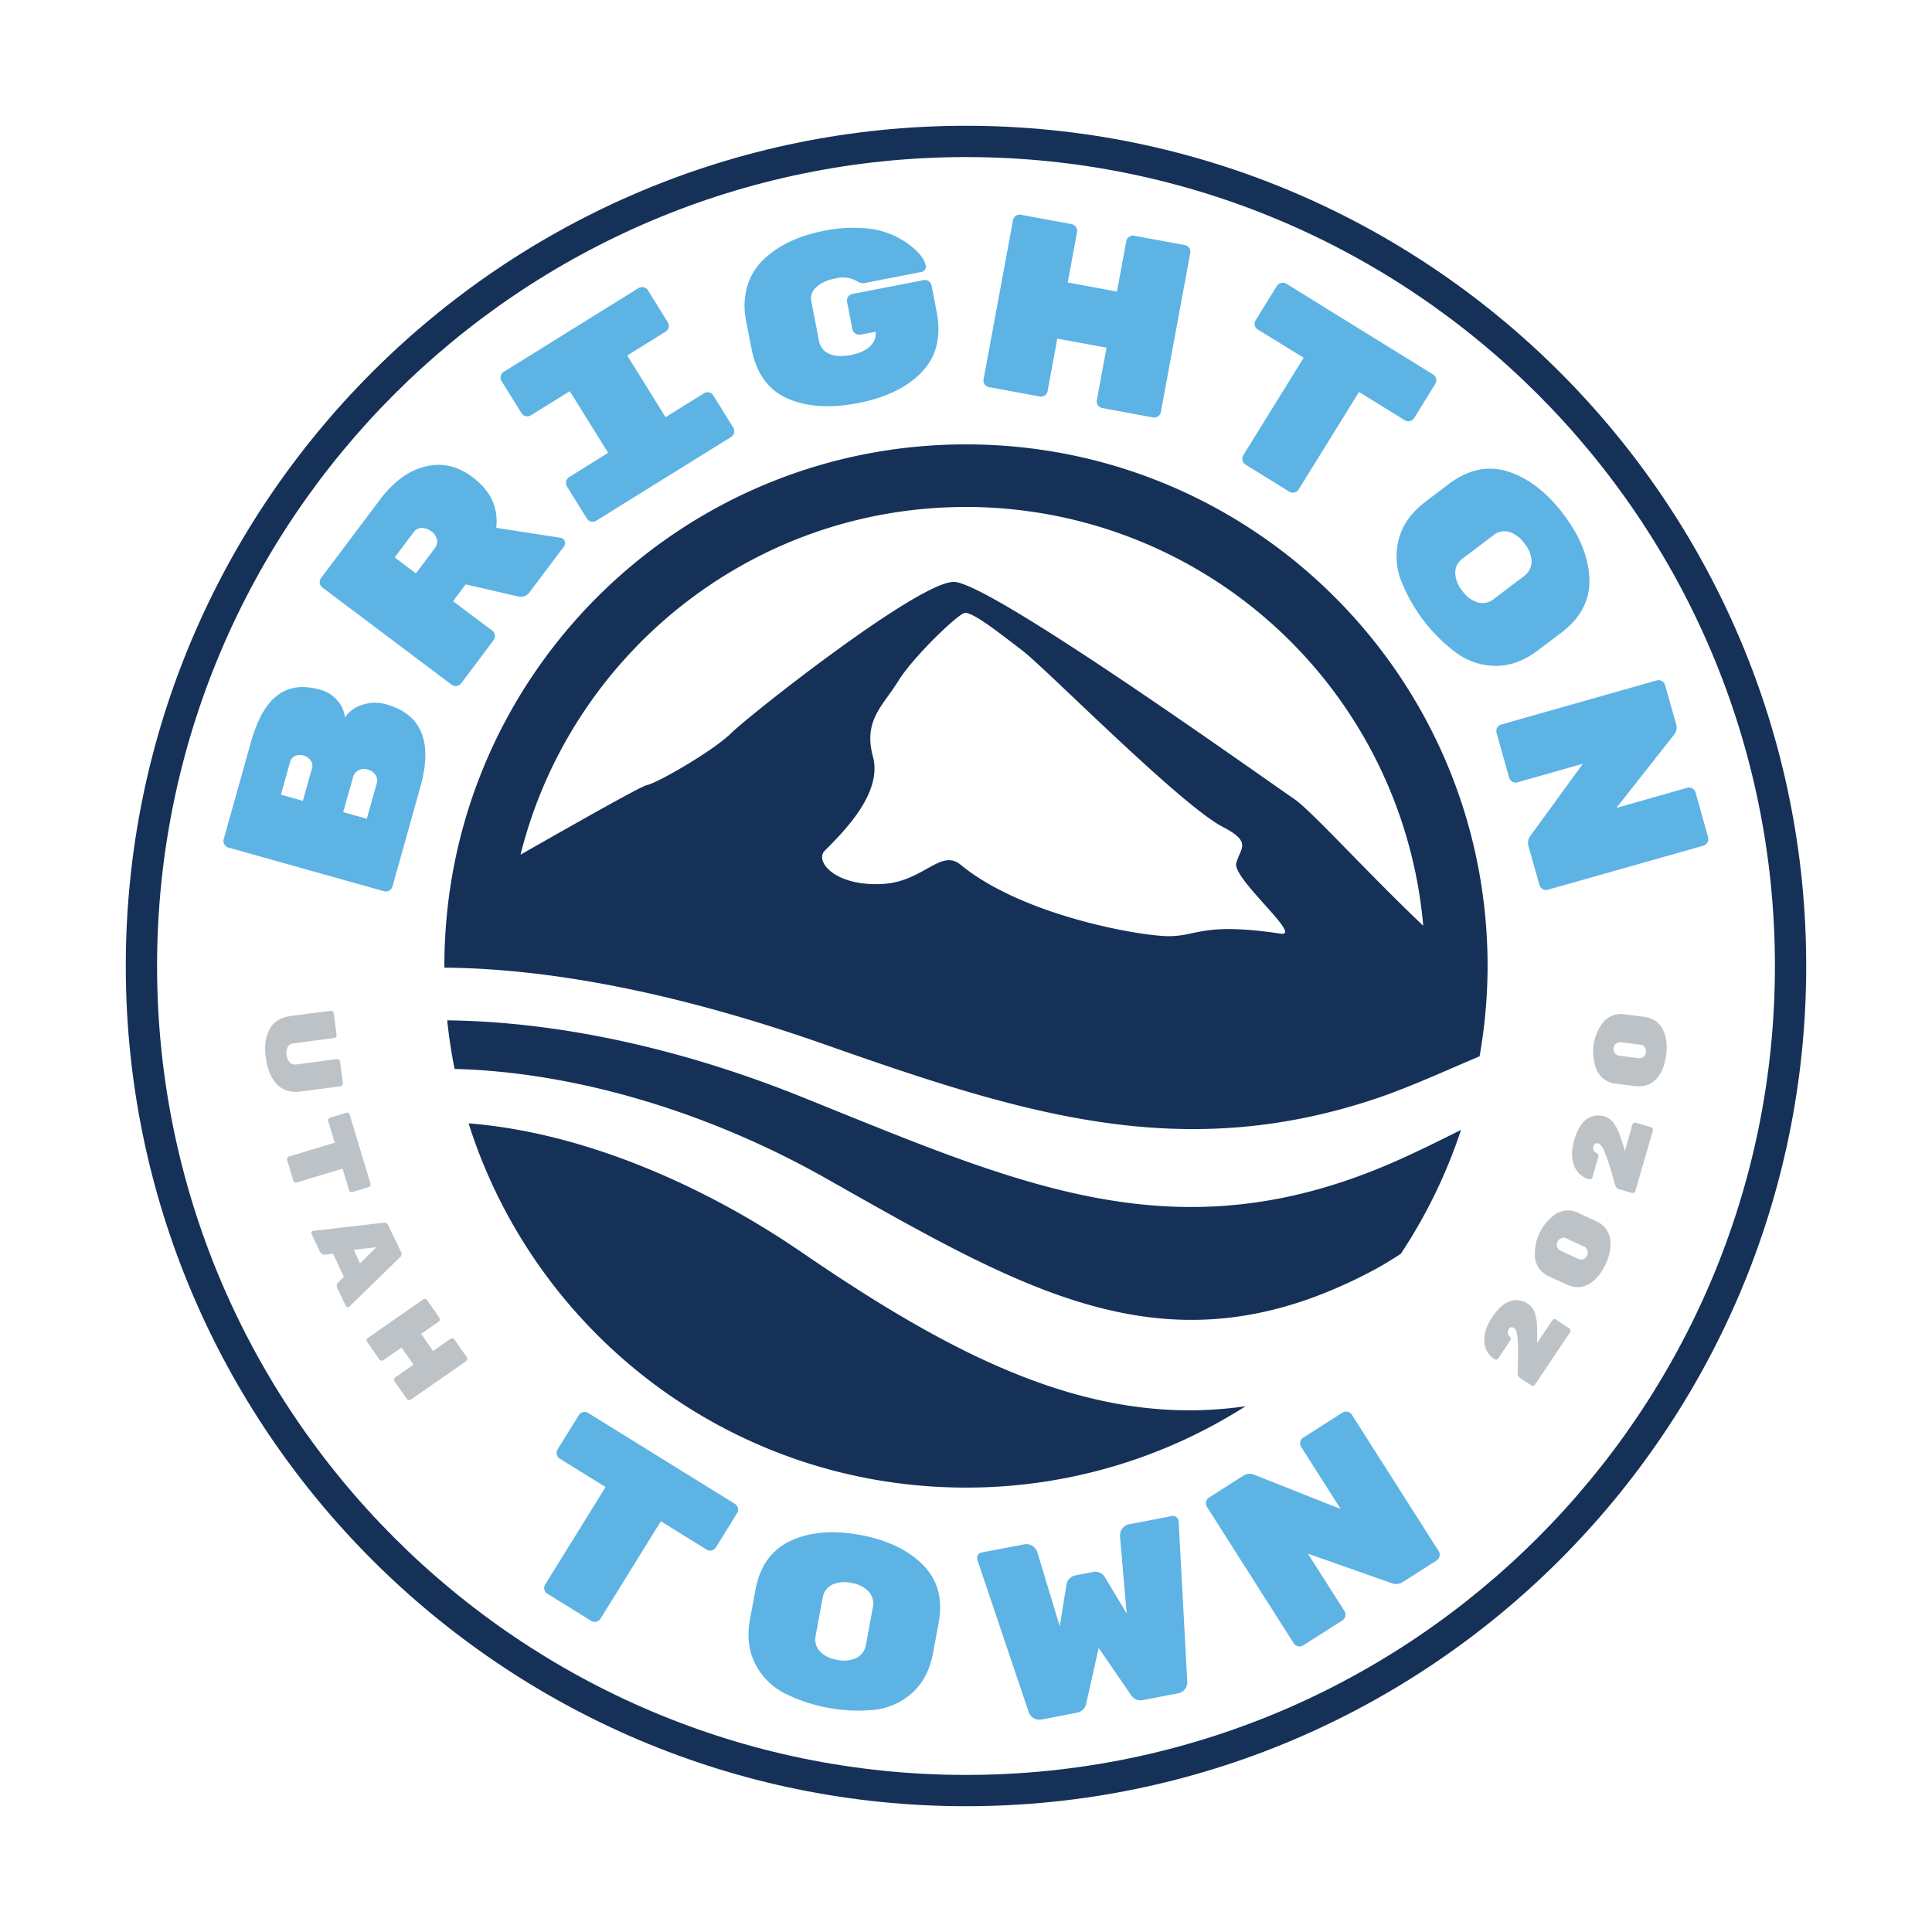 <svg id="Layer_1" data-name="Layer 1" xmlns="http://www.w3.org/2000/svg" viewBox="0 0 768 768"><rect width="768" height="768" fill="#fff"/><circle cx="384" cy="384" r="321.56" fill="#fff"/><path d="M153.57,280q21.09,5.91,13.5,32.94L156,352.43a2.74,2.74,0,0,1-3.32,1.86l-61.9-17.37a2.71,2.71,0,0,1-1.86-3.31l10.81-38.52q3.81-13.62,10.56-18.7T127,274.11l.29.08a13.13,13.13,0,0,1,7.16,4.69,11.6,11.6,0,0,1,2.66,6.33,12.71,12.71,0,0,1,6.84-5A15.74,15.74,0,0,1,153.57,280ZM123.42,302.2a5.37,5.37,0,0,0-2.83-1.88,4.78,4.78,0,0,0-3.26.17,3.66,3.66,0,0,0-2.06,2.57l-3.61,12.84,8.72,2.45L124,305.51A3.5,3.5,0,0,0,123.42,302.2Zm13,20.64,9.39,2.64,3.9-13.9a4,4,0,0,0-.56-3.72,5.64,5.64,0,0,0-3-2l-.09,0a4.81,4.81,0,0,0-3.5.31,4.22,4.22,0,0,0-2.24,2.84Z" fill="#5db3e4"/><path d="M222.9,213.79a2.52,2.52,0,0,1,1,.5,1.89,1.89,0,0,1,.68,1.33,2.09,2.09,0,0,1-.41,1.62L210.6,235.3a4.26,4.26,0,0,1-4.5,1.84l-21-4.84-5,6.68,15.59,11.72a2.73,2.73,0,0,1,.53,3.77l-12.92,17.18a2.72,2.72,0,0,1-3.76.53l-51.39-38.64a2.72,2.72,0,0,1-.53-3.76l23.27-30.95Q159,187.94,169,185.46t18.86,4.22q10.81,8.15,9.39,20.14Zm-66,7.79,8.43,6.34,7.48-9.95a4.17,4.17,0,0,0,.88-3.57,5.53,5.53,0,0,0-2.19-3.14,6.59,6.59,0,0,0-3.75-1.39,3.89,3.89,0,0,0-3.37,1.76Z" fill="#5db3e4"/><path d="M264.63,131.81l-15.3,9.51,15.23,24.51,15.3-9.5a2.58,2.58,0,0,1,2-.32,2.55,2.55,0,0,1,1.67,1.18L291.5,170a2.72,2.72,0,0,1-.87,3.7L237,207a2.7,2.7,0,0,1-3.7-.86l-7.93-12.77a2.72,2.72,0,0,1,.87-3.7L241.74,180,226.51,155.5,211,165.11a2.72,2.72,0,0,1-3.7-.87l-7.93-12.76a2.62,2.62,0,0,1-.32-2,2.57,2.57,0,0,1,1.19-1.67l53.6-33.3a2.72,2.72,0,0,1,3.7.86l7.93,12.77a2.62,2.62,0,0,1,.32,2A2.53,2.53,0,0,1,264.63,131.81Z" fill="#5db3e4"/><path d="M338.83,116.87l28.33-5.52a2.58,2.58,0,0,1,2,.42,2.65,2.65,0,0,1,1.15,1.7l2,10.36q2.9,14.85-5.82,24t-25.32,12.38q-16.6,3.24-28.08-1.79t-14.33-19.7l-2.19-11.24A28.6,28.6,0,0,1,297,114a24,24,0,0,1,6.29-10.62q8.86-8.64,24.59-11.71a56.8,56.8,0,0,1,14.65-1,33,33,0,0,1,18.88,6.6q5.81,4.32,6.6,8.36a2,2,0,0,1-.35,1.58,2.22,2.22,0,0,1-1.4.9l-22.08,4.3a4,4,0,0,1-3-.32,11.28,11.28,0,0,0-8.85-1.46q-5.23,1-7.83,3.54a5.86,5.86,0,0,0-2,5.57l3.06,15.7a6.8,6.8,0,0,0,4.05,5.2c2.23,1,5.11,1.16,8.66.47s6.15-1.92,7.8-3.7a6.45,6.45,0,0,0,2-5.51L342,133a2.71,2.71,0,0,1-3.15-2.13L336.71,120a2.72,2.72,0,0,1,2.12-3.15Z" fill="#5db3e4"/><path d="M450.86,93.7,471,97.43a2.73,2.73,0,0,1,2.15,3.13l-11.69,63.22a2.62,2.62,0,0,1-1.13,1.72,2.57,2.57,0,0,1-2,.43l-20.16-3.72a2.6,2.6,0,0,1-1.72-1.13,2.57,2.57,0,0,1-.44-2l3.86-20.85-19.58-3.62-3.85,20.84a2.72,2.72,0,0,1-3.13,2.16l-20.16-3.73a2.65,2.65,0,0,1-1.73-1.08,2.55,2.55,0,0,1-.43-2.05l11.7-63.22a2.58,2.58,0,0,1,1.12-1.72,2.63,2.63,0,0,1,2-.44L426,89.1a2.73,2.73,0,0,1,2.15,3.14l-3.71,20.06L444,115.92l3.72-20.06a2.58,2.58,0,0,1,1.12-1.72A2.63,2.63,0,0,1,450.86,93.7Z" fill="#5db3e4"/><path d="M511.28,112.75l58.41,36.12a2.71,2.71,0,0,1,.87,3.7l-8.43,13.63a2.71,2.71,0,0,1-3.7.87l-18.2-11.26-24,38.77a2.73,2.73,0,0,1-3.7.88l-17.44-10.79a2.71,2.71,0,0,1-.87-3.7l24-38.77L500,131a2.59,2.59,0,0,1-1.19-1.67,2.54,2.54,0,0,1,.32-2l8.42-13.63a2.63,2.63,0,0,1,1.67-1.19A2.58,2.58,0,0,1,511.28,112.75Z" fill="#5db3e4"/><path d="M620.75,251.42l-9.44,7.15q-8,6-16.3,6.12A26.92,26.92,0,0,1,579.55,260a65.65,65.65,0,0,1-23-30.3,26.92,26.92,0,0,1-.3-16.13q2.33-8,10.45-14.17l9.13-6.92q11.68-8.85,23.7-5t21.94,16.9q9.91,13.08,10.34,25.69T620.75,251.42Zm-27.21-38.57-12,9.09a7,7,0,0,0-3.07,5.77,12,12,0,0,0,2.83,7.16,11.8,11.8,0,0,0,6.16,4.63,7.14,7.14,0,0,0,6.42-1.43l11.85-9a7.09,7.09,0,0,0,3.1-5.79,11.74,11.74,0,0,0-2.79-7.19,12,12,0,0,0-6.12-4.66A7,7,0,0,0,593.54,212.85Z" fill="#5db3e4"/><path d="M674,315,679,332.84a2.75,2.75,0,0,1-1.86,3.32l-61.85,17.53a2.72,2.72,0,0,1-3.32-1.85l-4.37-15.42a4.81,4.81,0,0,1,.92-4.4l20.7-28.42-26,7.39a2.71,2.71,0,0,1-3.32-1.86l-5-17.81a2.71,2.71,0,0,1,1.85-3.31l61.86-17.54a2.57,2.57,0,0,1,2,.25,2.61,2.61,0,0,1,1.28,1.6l4.4,15.52a4.62,4.62,0,0,1-.86,4.27l-22.9,29.05,28.15-8A2.71,2.71,0,0,1,674,315Z" fill="#5db3e4"/><path d="M518.05,571.48l15.62-9.94a2.71,2.71,0,0,1,3.71.82L571.9,616.6a2.73,2.73,0,0,1-.82,3.71l-13.52,8.61a4.86,4.86,0,0,1-4.48.37L519.92,617.6l14.53,22.84a2.59,2.59,0,0,1,.35,2,2.67,2.67,0,0,1-1.17,1.69L518,654.08a2.71,2.71,0,0,1-3.71-.82L479.78,599a2.72,2.72,0,0,1,.83-3.71l13.6-8.66a4.66,4.66,0,0,1,4.34-.4l34.39,13.62-15.71-24.68a2.62,2.62,0,0,1-.35-2A2.58,2.58,0,0,1,518.05,571.48Z" fill="#5db3e4"/><path d="M427.84,680.88l-13.68,2.63a4.47,4.47,0,0,1-3.3-.54,4.28,4.28,0,0,1-1.91-2.31L388.49,620l-.05-.29a2.12,2.12,0,0,1,.34-1.64,2.09,2.09,0,0,1,1.4-.93L407,613.94a4.46,4.46,0,0,1,3.4.57,4.74,4.74,0,0,1,2,2.66l8.87,29.31,2.68-16.63a4.17,4.17,0,0,1,1.05-2.18,4.46,4.46,0,0,1,2.71-1.48l6.65-1.28a4.46,4.46,0,0,1,3.06.38,4.2,4.2,0,0,1,1.78,1.63l8.65,14.45-2.61-30.51a4.72,4.72,0,0,1,.85-3.2,4.48,4.48,0,0,1,3-1.78l16.81-3.23a2.2,2.2,0,0,1,2.56,1.74l.06.29,3.44,63.89a4.36,4.36,0,0,1-.91,2.87,4.51,4.51,0,0,1-2.87,1.71l-13.68,2.63a4.66,4.66,0,0,1-3.05-.33,4,4,0,0,1-1.76-1.49l-12.95-18.89-5,22.35a4.17,4.17,0,0,1-1.08,2A4.6,4.6,0,0,1,427.84,680.88Z" fill="#5db3e4"/><path d="M373.06,645.44l-2.15,11.64q-1.82,9.82-7.93,15.51a26.85,26.85,0,0,1-14.55,7,65.65,65.65,0,0,1-37.38-6.91A26.86,26.86,0,0,1,300,660.93q-3.69-7.48-1.83-17.51l2.09-11.26q2.65-14.4,14.11-19.69t27.6-2.3q16.15,3,25,12T373.06,645.44ZM327,635.27l-2.74,14.81a7,7,0,0,0,1.61,6.33,12,12,0,0,0,6.92,3.38,11.76,11.76,0,0,0,7.67-.73,7.13,7.13,0,0,0,3.78-5.38l2.71-14.62a7.13,7.13,0,0,0-1.61-6.37,11.84,11.84,0,0,0-6.91-3.43,12,12,0,0,0-7.66.68A7,7,0,0,0,327,635.27Z" fill="#5db3e4"/><path d="M233.77,561.65l58.37,36.17a2.62,2.62,0,0,1,1.19,1.68,2.59,2.59,0,0,1-.32,2l-8.44,13.62a2.61,2.61,0,0,1-1.68,1.19,2.55,2.55,0,0,1-2-.32l-18.19-11.27-24,38.75a2.6,2.6,0,0,1-1.68,1.18,2.55,2.55,0,0,1-2-.32l-17.43-10.8a2.57,2.57,0,0,1-1.19-1.67,2.62,2.62,0,0,1,.32-2l24-38.74-18.19-11.27a2.75,2.75,0,0,1-.87-3.71l8.45-13.61a2.71,2.71,0,0,1,3.7-.87Z" fill="#5db3e4"/><path d="M180.68,532.51l4.88,7a1,1,0,0,1,.18.83,1.07,1.07,0,0,1-.45.73l-22,15.32a1.06,1.06,0,0,1-.83.18,1.12,1.12,0,0,1-.73-.46l-4.88-7a1.13,1.13,0,0,1,.28-1.56l7.24-5.06-4.74-6.8-7.25,5a1.07,1.07,0,0,1-.83.18,1.11,1.11,0,0,1-.73-.45l-4.88-7a1.12,1.12,0,0,1-.2-.83,1,1,0,0,1,.48-.73l22-15.32a1,1,0,0,1,.84-.18,1.07,1.07,0,0,1,.72.45l4.88,7a1,1,0,0,1,.18.84,1.05,1.05,0,0,1-.45.72l-7,4.86,4.75,6.81,7-4.87a1.11,1.11,0,0,1,.83-.18A1.12,1.12,0,0,1,180.68,532.51Z" fill="#bdc2c7"/><path d="M127.23,497.63l-3.37-7.08a.92.92,0,0,1,0-.69.75.75,0,0,1,.35-.47,1,1,0,0,1,.36-.12l27.81-3.2a1.74,1.74,0,0,1,2,1.1l5,10.41a1.74,1.74,0,0,1-.44,2.27l-20.06,19.53a1.19,1.19,0,0,1-.32.2.74.74,0,0,1-.58,0,.88.88,0,0,1-.52-.46L134.05,512a1.93,1.93,0,0,1,.48-2.3l2.18-2.17-4.34-9.15-3.07.31A1.89,1.89,0,0,1,127.23,497.63Zm15.87,4.54,6.53-6.37-9,1Z" fill="#bdc2c7"/><path d="M139,443.12l8.28,27.38a1.15,1.15,0,0,1-.74,1.4l-6.39,1.94a1.14,1.14,0,0,1-.85-.09,1.08,1.08,0,0,1-.55-.67l-2.58-8.53L118,470.05a1.14,1.14,0,0,1-1.4-.75l-2.47-8.17a1.06,1.06,0,0,1,.09-.85,1.09,1.09,0,0,1,.66-.55l18.18-5.5-2.59-8.53a1.14,1.14,0,0,1,.09-.85,1.09,1.09,0,0,1,.66-.55l6.39-1.93a1.14,1.14,0,0,1,1.4.75Z" fill="#bdc2c7"/><path d="M110.05,431q-3.49-3.66-4.4-10.57t1.53-11.35q2.43-4.44,8.73-5.26l15.5-2a1.07,1.07,0,0,1,.82.23,1.09,1.09,0,0,1,.43.74l1.12,8.59a1.12,1.12,0,0,1-.94,1.25l-16.08,2.11a3.08,3.08,0,0,0-2.4,1.46,5.8,5.8,0,0,0,.81,6.13,3.06,3.06,0,0,0,2.69.8L133.93,421a1.12,1.12,0,0,1,1.24,1l1.13,8.59a1.1,1.1,0,0,1-.23.83,1,1,0,0,1-.72.42l-15.51,2Q113.54,434.7,110.05,431Z" fill="#bdc2c7"/><path d="M646,403.23l7.29.93q5.34.68,7.58,4.83t1.46,10.34q-.78,6.19-4,9.63t-8.62,2.75l-7.14-.91a9.34,9.34,0,0,1-7.6-4.93,19.11,19.11,0,0,1,2.51-19.75A9.3,9.3,0,0,1,646,403.23Zm-2.38,16.42,7.78,1a2.39,2.39,0,0,0,1.91-.55,2.76,2.76,0,0,0,1-1.8,2.7,2.7,0,0,0-.5-2,2.42,2.42,0,0,0-1.69-1l-7.78-1a2.41,2.41,0,0,0-1.9.53,2.71,2.71,0,0,0-1,1.83,2.68,2.68,0,0,0,.5,2A2.43,2.43,0,0,0,643.59,419.65Z" fill="#bdc2c7"/><path d="M648.87,447.07a1.07,1.07,0,0,1,.54-.66,1.1,1.1,0,0,1,.85-.1l6,1.74a1.05,1.05,0,0,1,.67.53,1.11,1.11,0,0,1,.1.85l-6.94,24a1.08,1.08,0,0,1-.53.67,1,1,0,0,1-.84.11l-4.81-1.39a2.39,2.39,0,0,1-1.82-1.65q-2.22-8-3.76-12.07c-1-2.73-2-4.23-2.9-4.49a4.58,4.58,0,0,0-.79-.16,1,1,0,0,0-.67.26,1.93,1.93,0,0,0-.55,1,2.13,2.13,0,0,0,0,1.27,1.75,1.75,0,0,0,.43.81,5,5,0,0,0,.78.57c.34.22.54.35.58.39.25.18.29.6.1,1.24L633,468.07a1.06,1.06,0,0,1-.48.62.93.93,0,0,1-.8.09,8.72,8.72,0,0,1-6-5.52q-1.62-4.25.07-10.1c1.13-3.91,2.74-6.63,4.83-8.19a7.92,7.92,0,0,1,7.32-1.12,6.15,6.15,0,0,1,3.43,2.5c.48.68.89,1.33,1.24,1.93a17.53,17.53,0,0,1,1.12,2.51c.94,2.54,1.67,4.79,2.21,6.76Z" fill="#bdc2c7"/><path d="M627.58,482.23l6.67,3.11a9.32,9.32,0,0,1,5.75,6.9q.88,4.63-1.75,10.3t-6.73,7.95q-4.1,2.31-9,0l-6.53-3a9.35,9.35,0,0,1-5.74-7,19.12,19.12,0,0,1,8.39-18.05A9.3,9.3,0,0,1,627.58,482.23Zm-7.25,14.93,7.11,3.3a2.35,2.35,0,0,0,2,.05,2.84,2.84,0,0,0,1.59-3.46,2.42,2.42,0,0,0-1.3-1.48l-7.12-3.3a2.42,2.42,0,0,0-2-.08,2.68,2.68,0,0,0-1.47,1.45,2.61,2.61,0,0,0-.14,2.06A2.43,2.43,0,0,0,620.33,497.16Z" fill="#bdc2c7"/><path d="M617.05,524.89a1.08,1.08,0,0,1,.71-.48,1.12,1.12,0,0,1,.84.17l5.2,3.48a1.06,1.06,0,0,1,.47.71,1,1,0,0,1-.16.84l-13.9,20.79a1.07,1.07,0,0,1-.71.47,1.09,1.09,0,0,1-.83-.15l-4.16-2.79a2.35,2.35,0,0,1-1.23-2.12q.3-8.28.08-12.64T602,528a4.34,4.34,0,0,0-.69-.39,1,1,0,0,0-.72,0,2,2,0,0,0-.83.77,2.14,2.14,0,0,0-.41,1.2,1.9,1.9,0,0,0,.16.91,5.68,5.68,0,0,0,.57.78,5.29,5.29,0,0,1,.44.54c.18.25.09.66-.28,1.21l-4.68,7a1,1,0,0,1-.64.44.94.94,0,0,1-.79-.16,8.72,8.72,0,0,1-4.09-7.09q-.25-4.54,3.14-9.61t7.08-6.34a7.94,7.94,0,0,1,7.31,1.16,6.18,6.18,0,0,1,2.52,3.42c.24.8.44,1.54.59,2.22a17.57,17.57,0,0,1,.31,2.73c.12,2.7.13,5.08,0,7.11Z" fill="#bdc2c7"/><path d="M384,718C199.83,718,50,568.17,50,384S199.83,50,384,50,718,199.83,718,384,568.17,718,384,718Zm0-655.56C206.69,62.44,62.44,206.69,62.44,384S206.69,705.56,384,705.56,705.56,561.31,705.56,384,561.31,62.44,384,62.44Z" fill="#163158"/><path d="M318.59,497.74c-38.75-26.55-86.78-47.61-132.32-51.19,26.53,83.94,105,144.79,197.73,144.79A206.34,206.34,0,0,0,495.13,559C434.5,567.83,379.84,539.71,318.59,497.74Z" fill="#163158"/><path d="M384,176.65c-114.52,0-207.35,92.83-207.35,207.35,0,.22,0,.44,0,.66,49.74.39,103.56,13.75,151.53,30.64,78.48,27.62,140.8,47.11,217.69,21.77,13.63-4.5,27.86-11.06,42.29-17.18A208.1,208.1,0,0,0,591.34,384C591.34,269.48,498.51,176.65,384,176.65ZM509.11,371.14c-32.72-4.85-33.09,1.62-46.32.95s-57.27-8.83-81-28.4c-7.84-6.35-14.72,6.63-30.52,7.67-19.2,1.25-27.62-9-23.39-13.23,7.75-7.75,23-23,19.12-37.4s3.89-20,10-29.9,24.22-27.17,26.62-27.21c3.4-.12,13.44,7.84,22.81,15s62.66,61.21,79.58,70.05c11.82,6.13,7.09,8.33,5.43,14.43S518,372.43,509.11,371.14Zm5.48-53.45C496.34,305.12,393,231.31,379.15,231.31c-14.23,0-81.62,53.29-88.5,60.13s-29.24,19.82-33.51,20.65c-2.28.46-25.79,13.73-50.22,27.66C226.71,260.38,298.49,201.53,384,201.53A182.46,182.46,0,0,1,565.76,368C543.66,347.05,521.47,322.46,514.59,317.69Z" fill="#163158"/><path d="M318.59,436c-44.67-18-93.74-29.83-140.82-30.4.68,6.53,1.67,13,2.93,19.31,50.09,1.35,103,18.26,147.5,43.43C409,514,465.29,547.78,545.85,505c3.64-1.94,7.33-4.21,11-6.6a206.27,206.27,0,0,0,23.93-49.25c-8.83,4.42-17.68,8.81-26.3,12.6C467.46,500,405.07,470.77,318.59,436Z" fill="#163158"/></svg>